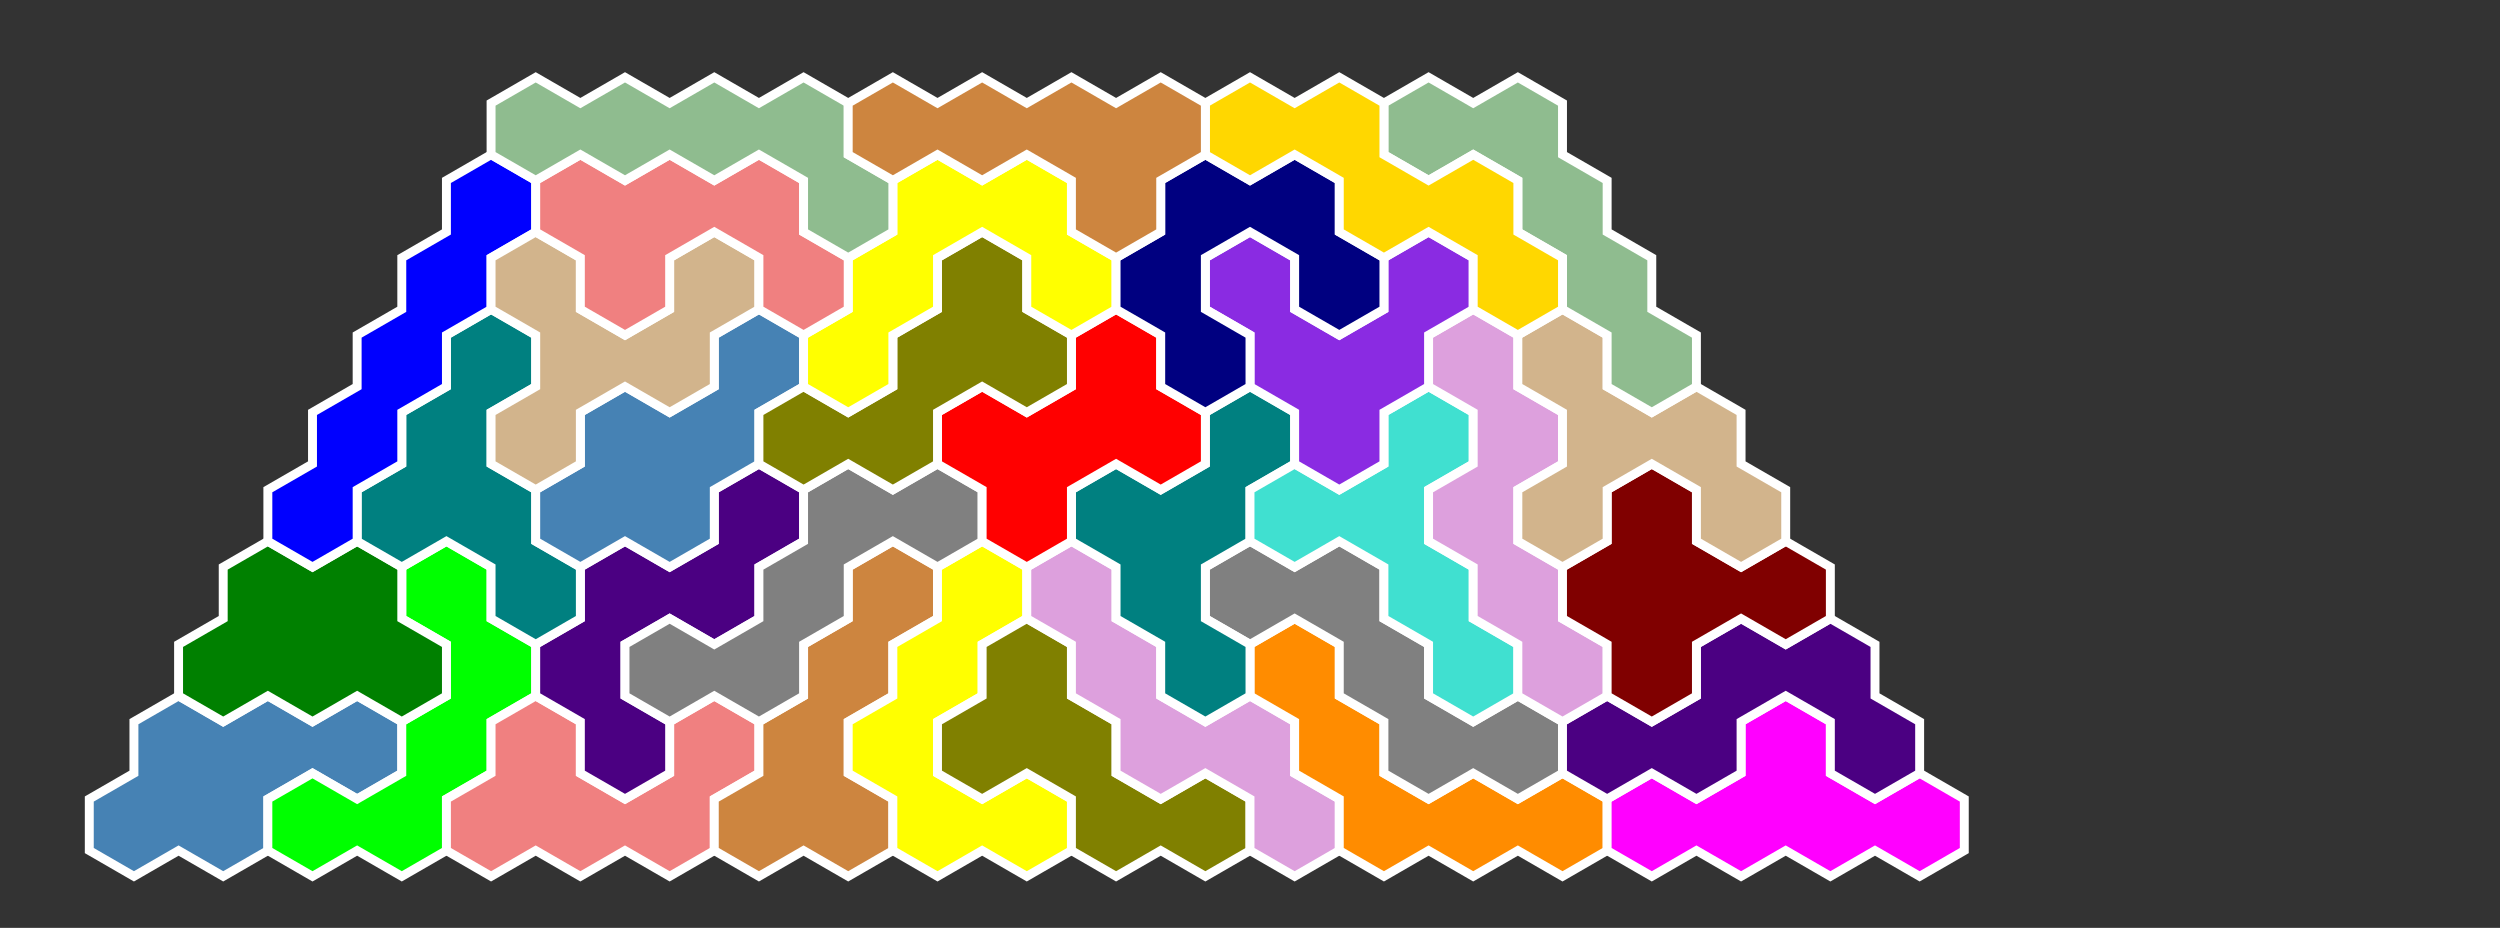 <?xml version="1.0" standalone="no"?>
<!-- Created by Polyform Puzzler (http://puzzler.sourceforge.net/) -->
<svg width="280.000" height="103.923"
     viewBox="0 0 280.000 103.923"
     xmlns="http://www.w3.org/2000/svg"
     xmlns:xlink="http://www.w3.org/1999/xlink">
<rect x="0" y="0" width="280.000" height="103.923" fill="#333333" stroke="none"/>
<g>
<polygon fill="steelblue" stroke="white" stroke-width="1"
         points="10.000,89.489 10.000,95.263 15.000,98.150 15.000,98.150 20.000,95.263 25.000,98.150 30.000,95.263 30.000,89.489 35.000,86.603 40.000,89.489 45.000,86.603 45.000,80.829 40.000,77.942 35.000,80.829 30.000,77.942 25.000,80.829 20.000,77.942 15.000,80.829 15.000,86.603">
<desc>B5</desc>
</polygon>
<polygon fill="lime" stroke="white" stroke-width="1"
         points="30.000,89.489 30.000,95.263 35.000,98.150 35.000,98.150 40.000,95.263 45.000,98.150 50.000,95.263 50.000,89.489 55.000,86.603 55.000,80.829 60.000,77.942 60.000,72.169 55.000,69.282 55.000,63.509 50.000,60.622 45.000,63.509 45.000,69.282 50.000,72.169 50.000,77.942 45.000,80.829 45.000,86.603 40.000,89.489 35.000,86.603">
<desc>C5</desc>
</polygon>
<polygon fill="lightcoral" stroke="white" stroke-width="1"
         points="50.000,89.489 50.000,95.263 55.000,98.150 55.000,98.150 60.000,95.263 65.000,98.150 70.000,95.263 75.000,98.150 80.000,95.263 80.000,89.489 85.000,86.603 85.000,80.829 80.000,77.942 75.000,80.829 75.000,86.603 70.000,89.489 65.000,86.603 65.000,80.829 60.000,77.942 55.000,80.829 55.000,86.603">
<desc>F5</desc>
</polygon>
<polygon fill="peru" stroke="white" stroke-width="1"
         points="80.000,89.489 80.000,95.263 85.000,98.150 85.000,98.150 90.000,95.263 95.000,98.150 100.000,95.263 100.000,89.489 95.000,86.603 95.000,80.829 100.000,77.942 100.000,72.169 105.000,69.282 105.000,63.509 100.000,60.622 95.000,63.509 95.000,69.282 90.000,72.169 90.000,77.942 85.000,80.829 85.000,86.603">
<desc>P5</desc>
</polygon>
<polygon fill="yellow" stroke="white" stroke-width="1"
         points="100.000,89.489 100.000,95.263 105.000,98.150 105.000,98.150 110.000,95.263 115.000,98.150 120.000,95.263 120.000,89.489 115.000,86.603 110.000,89.489 105.000,86.603 105.000,80.829 110.000,77.942 110.000,72.169 115.000,69.282 115.000,63.509 110.000,60.622 105.000,63.509 105.000,69.282 100.000,72.169 100.000,77.942 95.000,80.829 95.000,86.603">
<desc>R5</desc>
</polygon>
<polygon fill="olive" stroke="white" stroke-width="1"
         points="120.000,89.489 120.000,95.263 125.000,98.150 125.000,98.150 130.000,95.263 135.000,98.150 140.000,95.263 140.000,89.489 135.000,86.603 130.000,89.489 125.000,86.603 125.000,80.829 120.000,77.942 120.000,72.169 115.000,69.282 110.000,72.169 110.000,77.942 105.000,80.829 105.000,86.603 110.000,89.489 115.000,86.603">
<desc>Q5</desc>
</polygon>
<polygon fill="plum" stroke="white" stroke-width="1"
         points="140.000,89.489 140.000,95.263 145.000,98.150 145.000,98.150 150.000,95.263 150.000,89.489 145.000,86.603 145.000,80.829 140.000,77.942 135.000,80.829 130.000,77.942 130.000,72.169 125.000,69.282 125.000,63.509 120.000,60.622 115.000,63.509 115.000,69.282 120.000,72.169 120.000,77.942 125.000,80.829 125.000,86.603 130.000,89.489 135.000,86.603">
<desc>N5</desc>
</polygon>
<polygon fill="darkorange" stroke="white" stroke-width="1"
         points="150.000,89.489 150.000,95.263 155.000,98.150 155.000,98.150 160.000,95.263 165.000,98.150 170.000,95.263 175.000,98.150 180.000,95.263 180.000,89.489 175.000,86.603 170.000,89.489 165.000,86.603 160.000,89.489 155.000,86.603 155.000,80.829 150.000,77.942 150.000,72.169 145.000,69.282 140.000,72.169 140.000,77.942 145.000,80.829 145.000,86.603">
<desc>L5</desc>
</polygon>
<polygon fill="magenta" stroke="white" stroke-width="1"
         points="180.000,89.489 180.000,95.263 185.000,98.150 185.000,98.150 190.000,95.263 195.000,98.150 200.000,95.263 205.000,98.150 210.000,95.263 215.000,98.150 220.000,95.263 220.000,89.489 215.000,86.603 210.000,89.489 205.000,86.603 205.000,80.829 200.000,77.942 195.000,80.829 195.000,86.603 190.000,89.489 185.000,86.603">
<desc>E5</desc>
</polygon>
<polygon fill="indigo" stroke="white" stroke-width="1"
         points="65.000,80.829 65.000,86.603 70.000,89.489 70.000,89.489 75.000,86.603 75.000,80.829 70.000,77.942 70.000,72.169 75.000,69.282 80.000,72.169 85.000,69.282 85.000,63.509 90.000,60.622 90.000,54.848 85.000,51.962 80.000,54.848 80.000,60.622 75.000,63.509 70.000,60.622 65.000,63.509 65.000,69.282 60.000,72.169 60.000,77.942">
<desc>g5</desc>
</polygon>
<polygon fill="gray" stroke="white" stroke-width="1"
         points="155.000,80.829 155.000,86.603 160.000,89.489 160.000,89.489 165.000,86.603 170.000,89.489 175.000,86.603 175.000,80.829 170.000,77.942 165.000,80.829 160.000,77.942 160.000,72.169 155.000,69.282 155.000,63.509 150.000,60.622 145.000,63.509 140.000,60.622 135.000,63.509 135.000,69.282 140.000,72.169 145.000,69.282 150.000,72.169 150.000,77.942">
<desc>S5</desc>
</polygon>
<polygon fill="indigo" stroke="white" stroke-width="1"
         points="175.000,80.829 175.000,86.603 180.000,89.489 180.000,89.489 185.000,86.603 190.000,89.489 195.000,86.603 195.000,80.829 200.000,77.942 205.000,80.829 205.000,86.603 210.000,89.489 215.000,86.603 215.000,80.829 210.000,77.942 210.000,72.169 205.000,69.282 200.000,72.169 195.000,69.282 190.000,72.169 190.000,77.942 185.000,80.829 180.000,77.942">
<desc>G5</desc>
</polygon>
<polygon fill="green" stroke="white" stroke-width="1"
         points="20.000,72.169 20.000,77.942 25.000,80.829 25.000,80.829 30.000,77.942 35.000,80.829 40.000,77.942 45.000,80.829 50.000,77.942 50.000,72.169 45.000,69.282 45.000,63.509 40.000,60.622 35.000,63.509 30.000,60.622 25.000,63.509 25.000,69.282">
<desc>D5</desc>
</polygon>
<polygon fill="gray" stroke="white" stroke-width="1"
         points="70.000,72.169 70.000,77.942 75.000,80.829 75.000,80.829 80.000,77.942 85.000,80.829 90.000,77.942 90.000,72.169 95.000,69.282 95.000,63.509 100.000,60.622 105.000,63.509 110.000,60.622 110.000,54.848 105.000,51.962 100.000,54.848 95.000,51.962 90.000,54.848 90.000,60.622 85.000,63.509 85.000,69.282 80.000,72.169 75.000,69.282">
<desc>s5</desc>
</polygon>
<polygon fill="teal" stroke="white" stroke-width="1"
         points="130.000,72.169 130.000,77.942 135.000,80.829 135.000,80.829 140.000,77.942 140.000,72.169 135.000,69.282 135.000,63.509 140.000,60.622 140.000,54.848 145.000,51.962 145.000,46.188 140.000,43.301 135.000,46.188 135.000,51.962 130.000,54.848 125.000,51.962 120.000,54.848 120.000,60.622 125.000,63.509 125.000,69.282">
<desc>T5</desc>
</polygon>
<polygon fill="turquoise" stroke="white" stroke-width="1"
         points="160.000,72.169 160.000,77.942 165.000,80.829 165.000,80.829 170.000,77.942 170.000,72.169 165.000,69.282 165.000,63.509 160.000,60.622 160.000,54.848 165.000,51.962 165.000,46.188 160.000,43.301 155.000,46.188 155.000,51.962 150.000,54.848 145.000,51.962 140.000,54.848 140.000,60.622 145.000,63.509 150.000,60.622 155.000,63.509 155.000,69.282">
<desc>Y5</desc>
</polygon>
<polygon fill="plum" stroke="white" stroke-width="1"
         points="170.000,72.169 170.000,77.942 175.000,80.829 175.000,80.829 180.000,77.942 180.000,72.169 175.000,69.282 175.000,63.509 170.000,60.622 170.000,54.848 175.000,51.962 175.000,46.188 170.000,43.301 170.000,37.528 165.000,34.641 160.000,37.528 160.000,43.301 165.000,46.188 165.000,51.962 160.000,54.848 160.000,60.622 165.000,63.509 165.000,69.282">
<desc>n5</desc>
</polygon>
<polygon fill="maroon" stroke="white" stroke-width="1"
         points="180.000,72.169 180.000,77.942 185.000,80.829 185.000,80.829 190.000,77.942 190.000,72.169 195.000,69.282 200.000,72.169 205.000,69.282 205.000,63.509 200.000,60.622 195.000,63.509 190.000,60.622 190.000,54.848 185.000,51.962 180.000,54.848 180.000,60.622 175.000,63.509 175.000,69.282">
<desc>A5</desc>
</polygon>
<polygon fill="teal" stroke="white" stroke-width="1"
         points="55.000,63.509 55.000,69.282 60.000,72.169 60.000,72.169 65.000,69.282 65.000,63.509 60.000,60.622 60.000,54.848 55.000,51.962 55.000,46.188 60.000,43.301 60.000,37.528 55.000,34.641 50.000,37.528 50.000,43.301 45.000,46.188 45.000,51.962 40.000,54.848 40.000,60.622 45.000,63.509 50.000,60.622">
<desc>t5</desc>
</polygon>
<polygon fill="blue" stroke="white" stroke-width="1"
         points="30.000,54.848 30.000,60.622 35.000,63.509 35.000,63.509 40.000,60.622 40.000,54.848 45.000,51.962 45.000,46.188 50.000,43.301 50.000,37.528 55.000,34.641 55.000,28.868 60.000,25.981 60.000,20.207 55.000,17.321 50.000,20.207 50.000,25.981 45.000,28.868 45.000,34.641 40.000,37.528 40.000,43.301 35.000,46.188 35.000,51.962">
<desc>I5</desc>
</polygon>
<polygon fill="steelblue" stroke="white" stroke-width="1"
         points="60.000,54.848 60.000,60.622 65.000,63.509 65.000,63.509 70.000,60.622 75.000,63.509 80.000,60.622 80.000,54.848 85.000,51.962 85.000,46.188 90.000,43.301 90.000,37.528 85.000,34.641 80.000,37.528 80.000,43.301 75.000,46.188 70.000,43.301 65.000,46.188 65.000,51.962">
<desc>b5</desc>
</polygon>
<polygon fill="red" stroke="white" stroke-width="1"
         points="110.000,54.848 110.000,60.622 115.000,63.509 115.000,63.509 120.000,60.622 120.000,54.848 125.000,51.962 130.000,54.848 135.000,51.962 135.000,46.188 130.000,43.301 130.000,37.528 125.000,34.641 120.000,37.528 120.000,43.301 115.000,46.188 110.000,43.301 105.000,46.188 105.000,51.962">
<desc>X5</desc>
</polygon>
<polygon fill="tan" stroke="white" stroke-width="1"
         points="170.000,54.848 170.000,60.622 175.000,63.509 175.000,63.509 180.000,60.622 180.000,54.848 185.000,51.962 190.000,54.848 190.000,60.622 195.000,63.509 200.000,60.622 200.000,54.848 195.000,51.962 195.000,46.188 190.000,43.301 185.000,46.188 180.000,43.301 180.000,37.528 175.000,34.641 170.000,37.528 170.000,43.301 175.000,46.188 175.000,51.962">
<desc>H5</desc>
</polygon>
<polygon fill="tan" stroke="white" stroke-width="1"
         points="55.000,46.188 55.000,51.962 60.000,54.848 60.000,54.848 65.000,51.962 65.000,46.188 70.000,43.301 75.000,46.188 80.000,43.301 80.000,37.528 85.000,34.641 85.000,28.868 80.000,25.981 75.000,28.868 75.000,34.641 70.000,37.528 65.000,34.641 65.000,28.868 60.000,25.981 55.000,28.868 55.000,34.641 60.000,37.528 60.000,43.301">
<desc>h5</desc>
</polygon>
<polygon fill="olive" stroke="white" stroke-width="1"
         points="85.000,46.188 85.000,51.962 90.000,54.848 90.000,54.848 95.000,51.962 100.000,54.848 105.000,51.962 105.000,46.188 110.000,43.301 115.000,46.188 120.000,43.301 120.000,37.528 115.000,34.641 115.000,28.868 110.000,25.981 105.000,28.868 105.000,34.641 100.000,37.528 100.000,43.301 95.000,46.188 90.000,43.301">
<desc>q5</desc>
</polygon>
<polygon fill="blueviolet" stroke="white" stroke-width="1"
         points="145.000,46.188 145.000,51.962 150.000,54.848 150.000,54.848 155.000,51.962 155.000,46.188 160.000,43.301 160.000,37.528 165.000,34.641 165.000,28.868 160.000,25.981 155.000,28.868 155.000,34.641 150.000,37.528 145.000,34.641 145.000,28.868 140.000,25.981 135.000,28.868 135.000,34.641 140.000,37.528 140.000,43.301">
<desc>V5</desc>
</polygon>
<polygon fill="yellow" stroke="white" stroke-width="1"
         points="90.000,37.528 90.000,43.301 95.000,46.188 95.000,46.188 100.000,43.301 100.000,37.528 105.000,34.641 105.000,28.868 110.000,25.981 115.000,28.868 115.000,34.641 120.000,37.528 125.000,34.641 125.000,28.868 120.000,25.981 120.000,20.207 115.000,17.321 110.000,20.207 105.000,17.321 100.000,20.207 100.000,25.981 95.000,28.868 95.000,34.641">
<desc>r5</desc>
</polygon>
<polygon fill="navy" stroke="white" stroke-width="1"
         points="130.000,37.528 130.000,43.301 135.000,46.188 135.000,46.188 140.000,43.301 140.000,37.528 135.000,34.641 135.000,28.868 140.000,25.981 145.000,28.868 145.000,34.641 150.000,37.528 155.000,34.641 155.000,28.868 150.000,25.981 150.000,20.207 145.000,17.321 140.000,20.207 135.000,17.321 130.000,20.207 130.000,25.981 125.000,28.868 125.000,34.641">
<desc>U5</desc>
</polygon>
<polygon fill="darkseagreen" stroke="white" stroke-width="1"
         points="180.000,37.528 180.000,43.301 185.000,46.188 185.000,46.188 190.000,43.301 190.000,37.528 185.000,34.641 185.000,28.868 180.000,25.981 180.000,20.207 175.000,17.321 175.000,11.547 170.000,8.660 165.000,11.547 160.000,8.660 155.000,11.547 155.000,17.321 160.000,20.207 165.000,17.321 170.000,20.207 170.000,25.981 175.000,28.868 175.000,34.641">
<desc>J5</desc>
</polygon>
<polygon fill="lightcoral" stroke="white" stroke-width="1"
         points="65.000,28.868 65.000,34.641 70.000,37.528 70.000,37.528 75.000,34.641 75.000,28.868 80.000,25.981 85.000,28.868 85.000,34.641 90.000,37.528 95.000,34.641 95.000,28.868 90.000,25.981 90.000,20.207 85.000,17.321 80.000,20.207 75.000,17.321 70.000,20.207 65.000,17.321 60.000,20.207 60.000,25.981">
<desc>f5</desc>
</polygon>
<polygon fill="gold" stroke="white" stroke-width="1"
         points="165.000,28.868 165.000,34.641 170.000,37.528 170.000,37.528 175.000,34.641 175.000,28.868 170.000,25.981 170.000,20.207 165.000,17.321 160.000,20.207 155.000,17.321 155.000,11.547 150.000,8.660 145.000,11.547 140.000,8.660 135.000,11.547 135.000,17.321 140.000,20.207 145.000,17.321 150.000,20.207 150.000,25.981 155.000,28.868 160.000,25.981">
<desc>W5</desc>
</polygon>
<polygon fill="darkseagreen" stroke="white" stroke-width="1"
         points="90.000,20.207 90.000,25.981 95.000,28.868 95.000,28.868 100.000,25.981 100.000,20.207 95.000,17.321 95.000,11.547 90.000,8.660 85.000,11.547 80.000,8.660 75.000,11.547 70.000,8.660 65.000,11.547 60.000,8.660 55.000,11.547 55.000,17.321 60.000,20.207 65.000,17.321 70.000,20.207 75.000,17.321 80.000,20.207 85.000,17.321">
<desc>j5</desc>
</polygon>
<polygon fill="peru" stroke="white" stroke-width="1"
         points="120.000,20.207 120.000,25.981 125.000,28.868 125.000,28.868 130.000,25.981 130.000,20.207 135.000,17.321 135.000,11.547 130.000,8.660 125.000,11.547 120.000,8.660 115.000,11.547 110.000,8.660 105.000,11.547 100.000,8.660 95.000,11.547 95.000,17.321 100.000,20.207 105.000,17.321 110.000,20.207 115.000,17.321">
<desc>p5</desc>
</polygon>
</g>
</svg>
